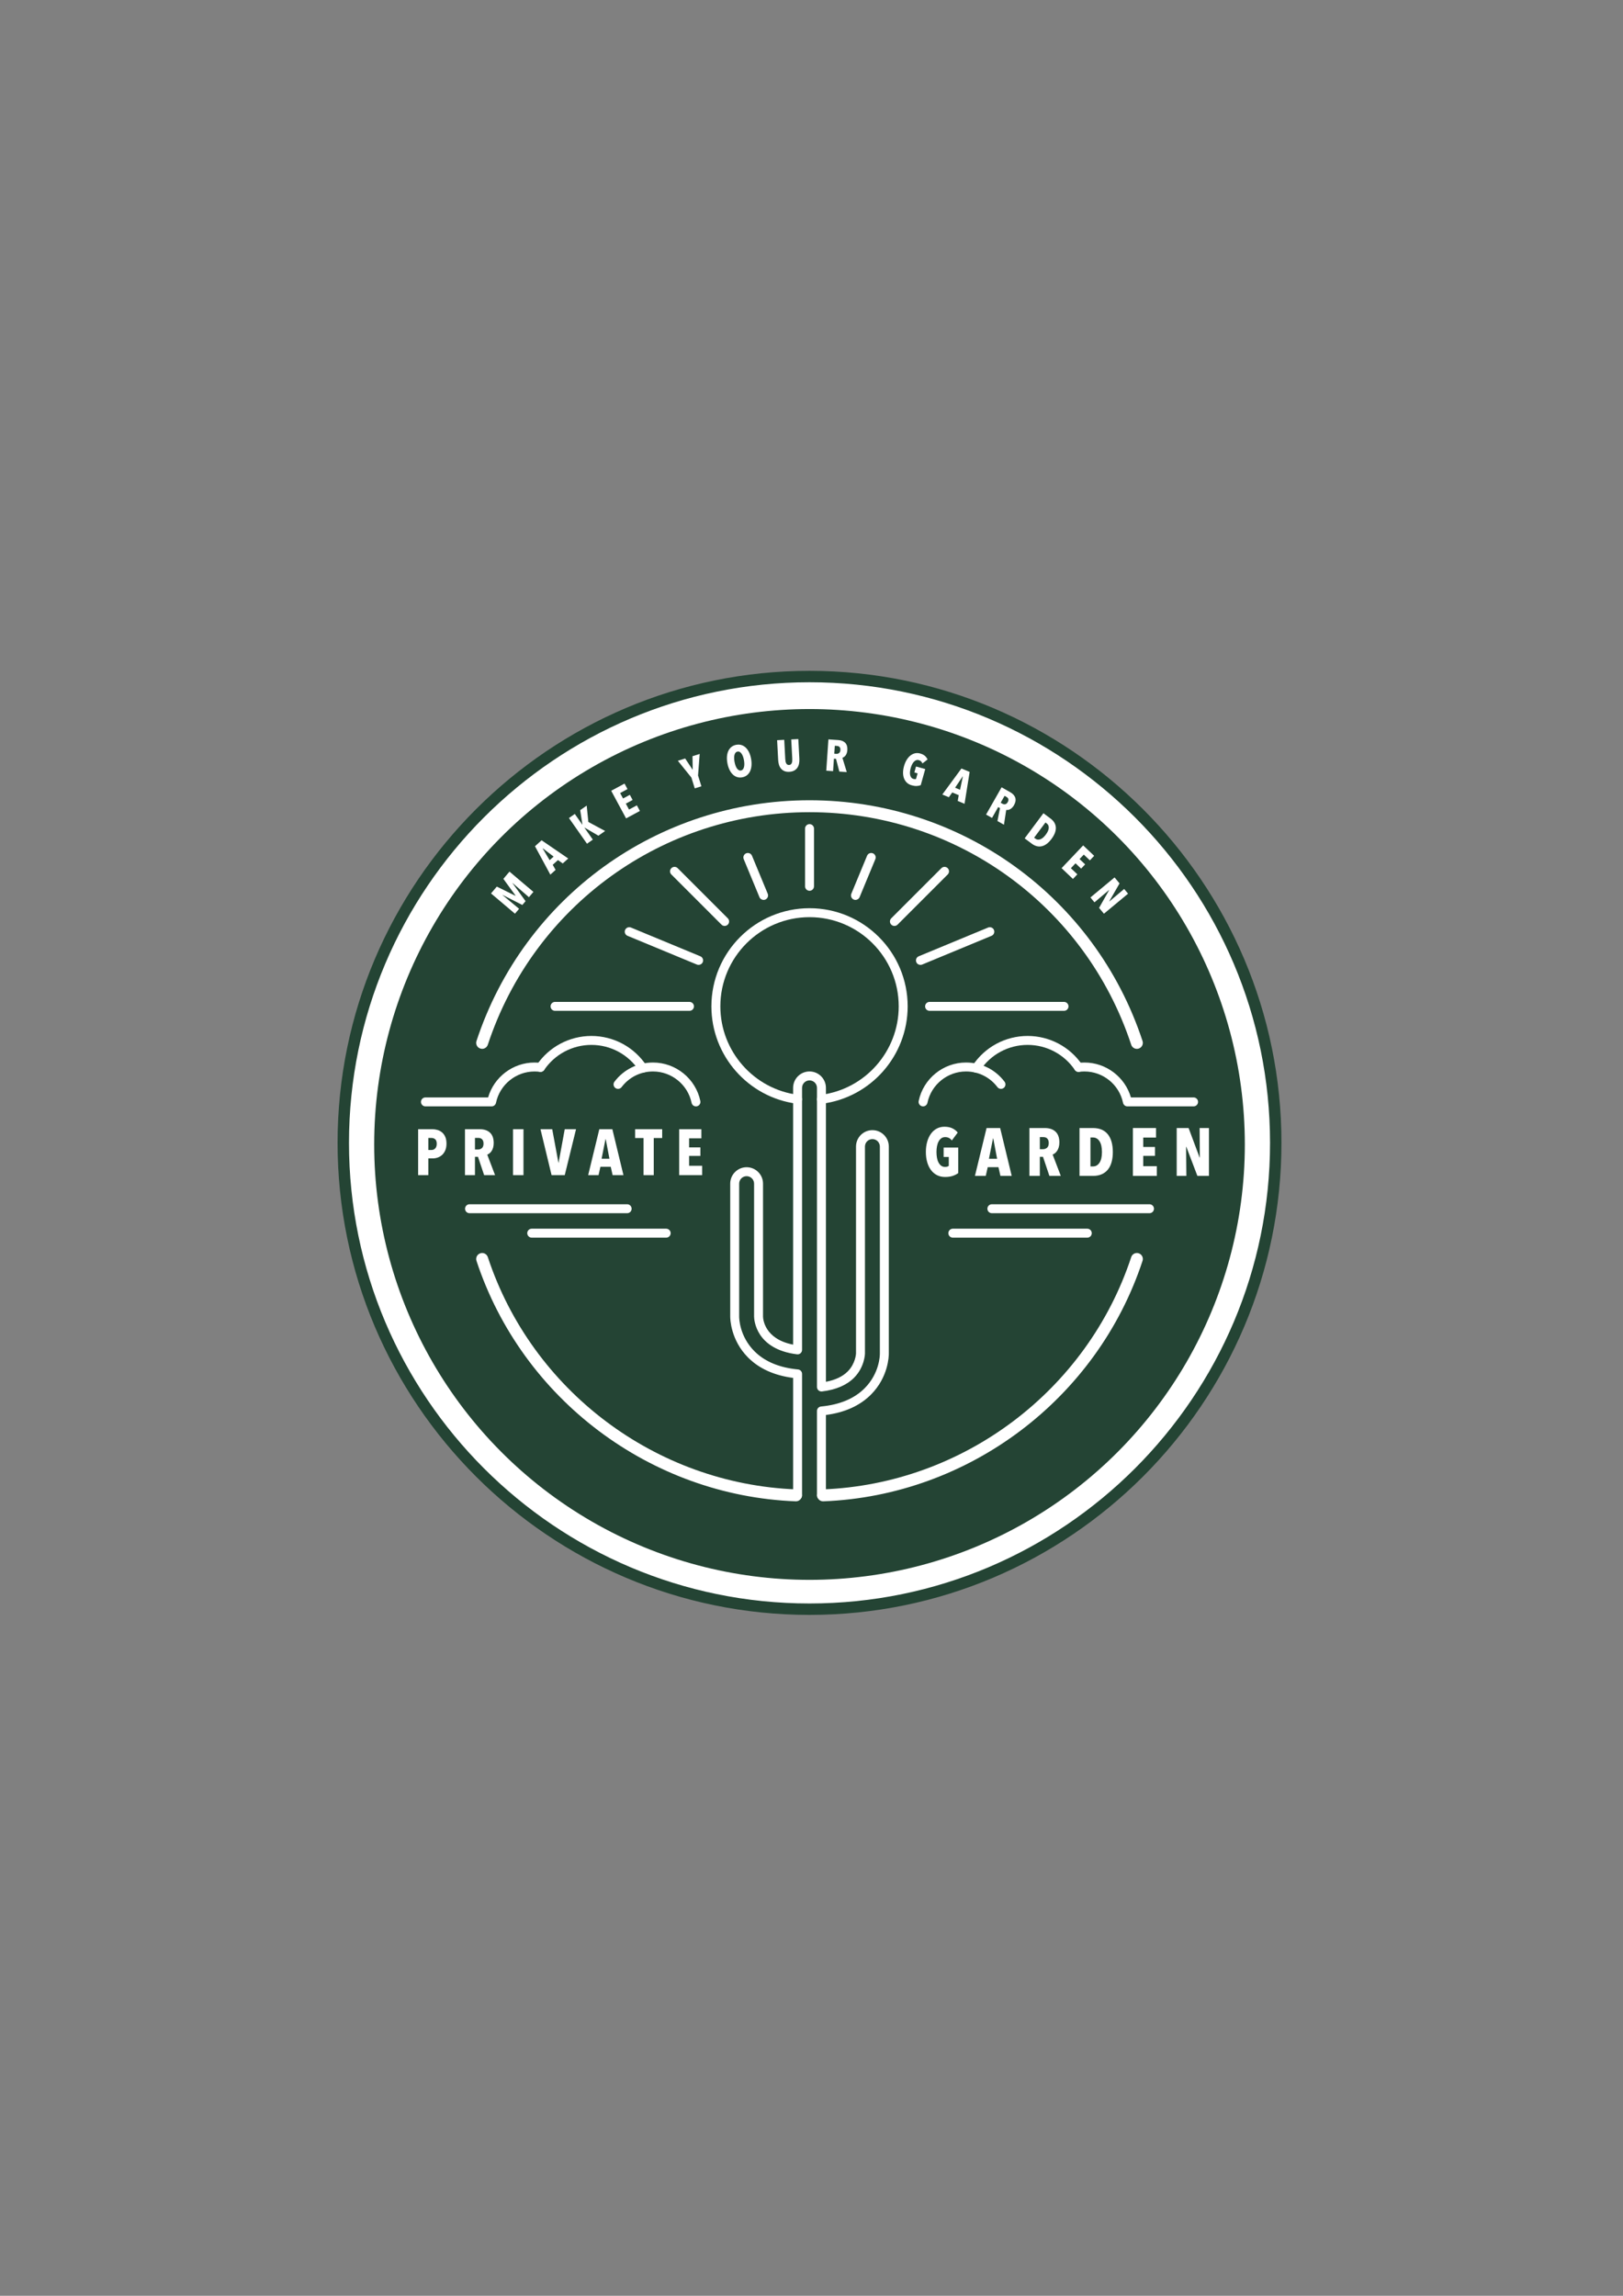 <?xml version="1.0" encoding="utf-8"?>
<!-- Generator: Adobe Illustrator 17.0.0, SVG Export Plug-In . SVG Version: 6.00 Build 0)  -->
<!DOCTYPE svg PUBLIC "-//W3C//DTD SVG 1.1//EN" "http://www.w3.org/Graphics/SVG/1.1/DTD/svg11.dtd">
<svg version="1.1" id="Layer_1" xmlns="http://www.w3.org/2000/svg" xmlns:xlink="http://www.w3.org/1999/xlink" x="0px" y="0px"
	 width="595.28px" height="841.89px" viewBox="0 0 595.28 841.89" enable-background="new 0 0 595.28 841.89" xml:space="preserve">
<rect x="0" y="0" width="595.28" height="841.89" fill="#808080" stroke="none"/>
<g>
	<g>
		<circle fill="#FFFFFF" cx="296.911" cy="419.102" r="171.003"/>
		<path fill="#244434" d="M296.911,592.199c-95.446,0-173.097-77.651-173.097-173.098c0-95.446,77.651-173.097,173.097-173.097
			c95.447,0,173.098,77.651,173.098,173.097C470.009,514.548,392.357,592.199,296.911,592.199z M296.911,250.193
			c-93.136,0-168.908,75.772-168.908,168.909c0,93.137,75.772,168.909,168.908,168.909c93.137,0,168.909-75.772,168.909-168.909
			C465.82,325.965,390.048,250.193,296.911,250.193z"/>
	</g>
	<g>
		<g>
			<g>
				<circle fill="#244434" cx="296.911" cy="419.68" r="159.667"/>
			</g>
		</g>
		<g>
			<g>
				<path fill="#FFFFFF" d="M193.997,329.011l-5.964-5.178l-0.043,0.049l4.778,6.579l-1.188,1.402l-7.233-3.678l-0.032,0.038
					l6.079,5.041l-1.521,1.797l-8.78-7.434l2.122-2.504l6.851,3.374l0.043-0.049l-4.49-6.165l2.248-2.654l8.778,7.434
					L193.997,329.011z"/>
			</g>
			<g>
				<path fill="#FFFFFF" d="M206.402,316.638l-1.754-1.242l-1.919,1.731l1.053,1.872l-1.93,1.742l-5.631-10.415l2.425-2.188
					l9.77,6.682L206.402,316.638z M199.092,311.106l-0.047,0.045l2.551,4.284l1.459-1.316L199.092,311.106z"/>
			</g>
			<g>
				<path fill="#FFFFFF" d="M219.482,306.458l-5.079-2.964l-0.041,0.028l3.073,4.374l-2.141,1.504l-6.611-9.417l2.141-1.502
					l2.754,3.923l0.041-0.028l-0.814-5.287l2.383-1.671l0.605,6.007l6.152,3.306L219.482,306.458z"/>
			</g>
			<g>
				<path fill="#FFFFFF" d="M229.636,300.114l-5.462-10.127l4.891-2.639l1.088,2.017l-2.703,1.457l1.073,1.989l2.487-1.342
					l1.019,1.887l-2.489,1.342l1.173,2.175l2.874-1.551l1.111,2.06L229.636,300.114z"/>
			</g>
			<g>
				<path fill="#FFFFFF" d="M256.026,284.384l1.233,3.955l-2.436,0.761l-1.233-3.955l-4.968-6.163l2.684-0.836l2.735,4.133
					l0.032-0.009l-0.083-4.962l2.637-0.823L256.026,284.384z"/>
			</g>
			<g>
				<path fill="#FFFFFF" d="M275.485,278.264c0.162,0.895,0.209,1.733,0.143,2.511c-0.068,0.778-0.241,1.462-0.519,2.051
					c-0.278,0.59-0.658,1.079-1.145,1.464c-0.485,0.387-1.064,0.641-1.735,0.763c-0.671,0.122-1.301,0.088-1.893-0.1
					c-0.59-0.19-1.12-0.513-1.588-0.966c-0.468-0.455-0.872-1.034-1.209-1.737c-0.338-0.705-0.588-1.504-0.75-2.4
					s-0.214-1.724-0.15-2.492c0.064-0.765,0.235-1.44,0.515-2.026c0.278-0.586,0.662-1.068,1.147-1.449
					c0.487-0.38,1.073-0.633,1.754-0.756c0.671-0.122,1.301-0.092,1.891,0.092c0.59,0.186,1.118,0.502,1.586,0.951
					c0.468,0.449,0.868,1.019,1.205,1.712C275.072,276.576,275.32,277.371,275.485,278.264z M272.863,278.743
					c-0.09-0.489-0.209-0.938-0.361-1.346c-0.152-0.408-0.327-0.752-0.528-1.034c-0.201-0.284-0.423-0.494-0.669-0.63
					c-0.246-0.137-0.511-0.18-0.799-0.128c-0.286,0.053-0.524,0.188-0.712,0.404c-0.186,0.216-0.323,0.491-0.41,0.825
					c-0.088,0.336-0.128,0.72-0.12,1.154c0.006,0.434,0.056,0.895,0.145,1.387c0.09,0.489,0.207,0.942,0.355,1.355
					c0.145,0.415,0.321,0.763,0.519,1.045c0.201,0.284,0.427,0.496,0.68,0.637c0.25,0.141,0.519,0.186,0.808,0.132
					c0.288-0.051,0.521-0.188,0.701-0.408c0.182-0.22,0.314-0.498,0.402-0.833s0.13-0.722,0.128-1.162
					C272.997,279.698,272.952,279.234,272.863,278.743z"/>
			</g>
			<g>
				<path fill="#FFFFFF" d="M293.065,280.059c-0.118,0.558-0.321,1.051-0.613,1.481c-0.293,0.427-0.68,0.774-1.165,1.036
					c-0.485,0.265-1.079,0.417-1.782,0.453c-0.703,0.038-1.306-0.049-1.806-0.263c-0.498-0.212-0.912-0.515-1.244-0.91
					c-0.329-0.393-0.577-0.863-0.742-1.408c-0.165-0.545-0.263-1.135-0.297-1.774l-0.385-7.238l2.611-0.139l0.374,7.011
					c0.017,0.325,0.051,0.626,0.105,0.906c0.051,0.278,0.132,0.515,0.241,0.709c0.107,0.197,0.246,0.348,0.415,0.459
					c0.169,0.109,0.383,0.158,0.641,0.145c0.261-0.015,0.468-0.085,0.624-0.214c0.156-0.126,0.278-0.293,0.363-0.498
					c0.088-0.205,0.143-0.451,0.165-0.733c0.023-0.284,0.028-0.588,0.009-0.912l-0.372-7.011l2.596-0.137l0.385,7.238
					C293.223,278.901,293.182,279.499,293.065,280.059z"/>
			</g>
			<g>
				<path fill="#FFFFFF" d="M307.847,282.944l-1.222-4.675l-0.759-0.053l-0.314,4.573l-2.496-0.171l0.786-11.479l3.671,0.252
					c1.111,0.077,1.955,0.425,2.53,1.045c0.575,0.62,0.823,1.504,0.744,2.65c-0.028,0.421-0.103,0.797-0.222,1.124
					c-0.12,0.329-0.267,0.607-0.438,0.833c-0.173,0.227-0.361,0.41-0.566,0.547c-0.205,0.139-0.4,0.233-0.588,0.286l1.605,5.257
					L307.847,282.944z M308.232,275.055c0.021-0.291-0.002-0.532-0.073-0.72c-0.068-0.19-0.162-0.344-0.284-0.459
					c-0.124-0.118-0.261-0.201-0.415-0.25c-0.156-0.047-0.308-0.077-0.459-0.088l-0.81-0.056l-0.199,2.902l0.761,0.053
					c0.368,0.024,0.697-0.07,0.989-0.284C308.033,275.941,308.198,275.574,308.232,275.055z"/>
			</g>
			<g>
				<path fill="#FFFFFF" d="M336.24,288.226c-0.549,0.028-1.16-0.053-1.84-0.244c-0.699-0.197-1.282-0.511-1.752-0.945
					c-0.468-0.436-0.823-0.959-1.062-1.571c-0.239-0.613-0.361-1.303-0.368-2.068c-0.004-0.767,0.113-1.583,0.355-2.449
					c0.244-0.865,0.566-1.628,0.968-2.286c0.404-0.658,0.865-1.192,1.385-1.603c0.519-0.412,1.083-0.686,1.688-0.821
					c0.607-0.135,1.233-0.111,1.878,0.07c0.752,0.209,1.344,0.513,1.78,0.91c0.434,0.397,0.744,0.829,0.927,1.297l-1.872,1.451
					c-0.233-0.628-0.673-1.032-1.323-1.214c-0.346-0.096-0.671-0.09-0.972,0.023c-0.303,0.113-0.581,0.301-0.838,0.568
					c-0.254,0.265-0.479,0.596-0.675,0.992c-0.194,0.395-0.357,0.827-0.489,1.297c-0.13,0.47-0.218,0.923-0.261,1.361
					c-0.043,0.438-0.028,0.836,0.047,1.194c0.075,0.359,0.212,0.667,0.404,0.923c0.194,0.256,0.466,0.434,0.812,0.53
					c0.376,0.105,0.692,0.109,0.947,0.011l0.577-2.064l-1.19-0.333l0.609-2.175l3.381,0.944l-1.65,5.9
					C337.276,288.1,336.787,288.199,336.24,288.226z"/>
			</g>
			<g>
				<path fill="#FFFFFF" d="M351.273,293.714l0.372-2.118l-2.385-0.994l-1.242,1.752l-2.4-1.002l7.013-9.539l3.013,1.259
					l-1.87,11.687L351.273,293.714z M353.151,284.743l-0.06-0.026l-2.784,4.137l1.814,0.759L353.151,284.743z"/>
			</g>
			<g>
				<path fill="#FFFFFF" d="M365.846,301.082l0.927-4.744l-0.66-0.376l-2.267,3.983l-2.175-1.237l5.69-10.001l3.199,1.821
					c0.968,0.551,1.575,1.231,1.825,2.039c0.248,0.808,0.09,1.712-0.479,2.71c-0.209,0.368-0.438,0.673-0.69,0.917
					c-0.25,0.244-0.502,0.432-0.756,0.56c-0.254,0.13-0.502,0.214-0.746,0.25c-0.244,0.034-0.462,0.036-0.654,0.002l-0.836,5.432
					L365.846,301.082z M369.616,294.141c0.145-0.254,0.229-0.481,0.248-0.682c0.021-0.199,0.002-0.378-0.058-0.538
					c-0.06-0.158-0.147-0.293-0.265-0.402c-0.12-0.111-0.244-0.205-0.376-0.28l-0.705-0.402l-1.438,2.528l0.662,0.378
					c0.321,0.182,0.658,0.241,1.013,0.175C369.054,294.853,369.359,294.594,369.616,294.141z"/>
			</g>
			<g>
				<path fill="#FFFFFF" d="M385.662,307.646c-0.517,0.694-1.064,1.267-1.637,1.718c-0.573,0.451-1.165,0.759-1.776,0.925
					c-0.611,0.165-1.237,0.177-1.883,0.034c-0.643-0.143-1.295-0.459-1.955-0.953l-2.59-1.934l6.883-9.218l2.592,1.934
					c0.658,0.494,1.15,1.028,1.468,1.605c0.321,0.577,0.485,1.184,0.496,1.821c0.013,0.637-0.12,1.295-0.391,1.979
					C386.595,306.238,386.194,306.935,385.662,307.646z M383.565,306.08c0.694-0.927,1.06-1.748,1.096-2.457
					c0.036-0.709-0.199-1.252-0.701-1.628l-0.509-0.378l-4.16,5.573l0.509,0.378c0.502,0.376,1.09,0.447,1.759,0.209
					C382.23,307.539,382.899,306.975,383.565,306.08z"/>
			</g>
			<g>
				<path fill="#FFFFFF" d="M389.363,318.36l7.921-8.344l4.03,3.825l-1.577,1.662l-2.227-2.113l-1.556,1.637l2.051,1.947
					l-1.477,1.556l-2.051-1.947l-1.701,1.793l2.37,2.248l-1.611,1.697L389.363,318.36z"/>
			</g>
			<g>
				<path fill="#FFFFFF" d="M403.122,332.932l3.684-6.524l-0.03-0.038l-5.346,4.524l-1.485-1.786l8.851-7.351l1.827,2.201
					l-3.772,6.573l0.032,0.038l5.432-4.573l1.432,1.724l-8.851,7.349L403.122,332.932z"/>
			</g>
		</g>
		<g>
			<g>
				<g>
					<path fill="#FFFFFF" d="M421.608,444.893h-57.811c-0.906,0-1.641-0.735-1.641-1.641s0.735-1.641,1.641-1.641h57.811
						c0.906,0,1.641,0.735,1.641,1.641S422.514,444.893,421.608,444.893z"/>
				</g>
			</g>
			<g>
				<g>
					<path fill="#FFFFFF" d="M398.795,453.858H349.48c-0.906,0-1.641-0.735-1.641-1.641s0.735-1.641,1.641-1.641h49.315
						c0.906,0,1.641,0.735,1.641,1.641S399.701,453.858,398.795,453.858z"/>
				</g>
			</g>
		</g>
		<g>
			<g>
				<g>
					<path fill="#FFFFFF" d="M230.025,444.893h-57.811c-0.906,0-1.641-0.735-1.641-1.641s0.735-1.641,1.641-1.641h57.811
						c0.906,0,1.641,0.735,1.641,1.641S230.931,444.893,230.025,444.893z"/>
				</g>
			</g>
			<g>
				<g>
					<path fill="#FFFFFF" d="M244.342,453.858h-49.315c-0.906,0-1.641-0.735-1.641-1.641s0.735-1.641,1.641-1.641h49.315
						c0.906,0,1.641,0.735,1.641,1.641S245.248,453.858,244.342,453.858z"/>
				</g>
			</g>
		</g>
		<g>
			<g>
				<path fill="#FFFFFF" d="M163.761,419.373c0,0.936-0.143,1.744-0.43,2.427c-0.284,0.68-0.667,1.244-1.141,1.688
					c-0.477,0.444-1.015,0.774-1.62,0.987c-0.603,0.214-1.212,0.321-1.831,0.321h-1.641v6.141h-3.735V414.09h5.233
					c0.603,0,1.209,0.085,1.821,0.261s1.167,0.466,1.667,0.868c0.498,0.406,0.904,0.949,1.212,1.633
					C163.605,417.531,163.761,418.373,163.761,419.373z M160.19,419.445c0-0.765-0.182-1.312-0.547-1.645s-0.808-0.496-1.331-0.496
					h-1.214v4.402h1.214c0.524,0,0.966-0.197,1.331-0.586C160.008,420.732,160.19,420.172,160.19,419.445z"/>
			</g>
			<g>
				<path fill="#FFFFFF" d="M177.571,430.938l-2.252-6.71h-1.115v6.71h-3.663V414.09h5.387c1.63,0,2.898,0.423,3.799,1.274
					c0.902,0.846,1.353,2.111,1.353,3.795c0,0.62-0.071,1.175-0.212,1.667c-0.143,0.491-0.329,0.91-0.558,1.261
					c-0.231,0.346-0.487,0.633-0.771,0.855c-0.284,0.222-0.562,0.38-0.829,0.474l2.87,7.522H177.571z M177.345,419.373
					c0-0.427-0.06-0.778-0.177-1.047c-0.12-0.269-0.274-0.483-0.464-0.641c-0.192-0.158-0.402-0.269-0.633-0.325
					c-0.229-0.056-0.455-0.081-0.677-0.081h-1.19v4.261h1.12c0.538,0,1.011-0.171,1.415-0.513
					C177.144,420.685,177.345,420.134,177.345,419.373z"/>
			</g>
			<g>
				<path fill="#FFFFFF" d="M188.172,430.938V414.09h3.829v16.847H188.172z"/>
			</g>
			<g>
				<path fill="#FFFFFF" d="M207.135,430.938h-4.829l-4.069-16.847h4.306l2.284,12.325h0.049l2.259-12.325h4.141L207.135,430.938z"
					/>
			</g>
			<g>
				<path fill="#FFFFFF" d="M224.695,430.938l-0.69-3.069h-3.782l-0.69,3.069h-3.808l4.092-16.847h4.782l4.071,16.847H224.695z
					 M222.174,417.753h-0.096l-1.427,7.163h2.878L222.174,417.753z"/>
			</g>
			<g>
				<path fill="#FFFFFF" d="M239.782,417.326v13.612h-3.737v-13.612h-3.092v-3.235h9.921v3.235H239.782z"/>
			</g>
			<g>
				<path fill="#FFFFFF" d="M249.111,430.938V414.09h8.137v3.355h-4.498v3.308h4.141v3.141h-4.141v3.616h4.782v3.428H249.111z"/>
			</g>
		</g>
		<g>
			<g>
				<path fill="#FFFFFF" d="M349.431,431.211c-0.793,0.265-1.727,0.397-2.801,0.397c-1.107,0-2.094-0.222-2.962-0.671
					c-0.868-0.444-1.603-1.068-2.207-1.872c-0.603-0.799-1.064-1.761-1.387-2.885s-0.485-2.372-0.485-3.744
					c0-1.372,0.162-2.624,0.485-3.757c0.323-1.133,0.78-2.107,1.376-2.927c0.594-0.816,1.308-1.449,2.143-1.893
					c0.836-0.449,1.765-0.671,2.789-0.671c1.19,0,2.186,0.201,2.987,0.607s1.434,0.915,1.898,1.526l-2.158,2.902
					c-0.596-0.829-1.41-1.239-2.44-1.239c-0.547,0-1.019,0.141-1.419,0.432c-0.397,0.291-0.731,0.684-0.996,1.18
					s-0.462,1.073-0.586,1.735c-0.124,0.658-0.186,1.363-0.186,2.107c0,0.744,0.058,1.445,0.173,2.107
					c0.118,0.662,0.303,1.239,0.562,1.735c0.259,0.496,0.581,0.893,0.972,1.188c0.391,0.299,0.859,0.449,1.408,0.449
					c0.598,0,1.064-0.124,1.395-0.372v-3.274h-1.883v-3.445h5.355v9.347C350.903,430.6,350.226,430.946,349.431,431.211z"/>
			</g>
			<g>
				<path fill="#FFFFFF" d="M366.934,431.211l-0.72-3.197h-3.94l-0.72,3.197h-3.966l4.263-17.552h4.983l4.24,17.552H366.934z
					 M364.306,417.48h-0.098l-1.487,7.462h2.998L364.306,417.48z"/>
			</g>
			<g>
				<path fill="#FFFFFF" d="M384.894,431.211l-2.346-6.992h-1.16v6.992h-3.819v-17.552h5.614c1.699,0,3.019,0.444,3.96,1.329
					c0.938,0.885,1.408,2.201,1.408,3.953c0,0.645-0.073,1.222-0.222,1.735c-0.147,0.513-0.342,0.949-0.579,1.312
					c-0.239,0.363-0.506,0.662-0.803,0.893c-0.297,0.231-0.586,0.397-0.865,0.496l2.992,7.834H384.894z M384.659,419.163
					c0-0.444-0.062-0.808-0.186-1.09c-0.124-0.282-0.284-0.504-0.483-0.671c-0.199-0.162-0.419-0.278-0.658-0.333
					c-0.239-0.06-0.474-0.085-0.705-0.085h-1.239v4.436h1.165c0.562,0,1.053-0.179,1.474-0.534
					C384.448,420.531,384.659,419.958,384.659,419.163z"/>
			</g>
			<g>
				<path fill="#FFFFFF" d="M408.161,422.484c0,1.325-0.143,2.521-0.434,3.594c-0.288,1.077-0.731,1.996-1.325,2.752
					c-0.596,0.761-1.353,1.35-2.269,1.761c-0.917,0.415-2.004,0.62-3.259,0.62h-4.934v-17.552h4.934c1.254,0,2.342,0.209,3.259,0.62
					c0.917,0.415,1.673,1.004,2.269,1.774c0.594,0.769,1.036,1.697,1.325,2.778C408.018,419.911,408.161,421.129,408.161,422.484z
					 M404.171,422.484c0-1.765-0.303-3.103-0.906-4c-0.603-0.902-1.385-1.355-2.342-1.355h-0.968v10.612h0.968
					c0.957,0,1.739-0.449,2.342-1.35S404.171,424.189,404.171,422.484z"/>
			</g>
			<g>
				<path fill="#FFFFFF" d="M415.524,431.211v-17.552h8.479v3.496h-4.686v3.449h4.314v3.269h-4.314v3.769h4.983v3.569H415.524z"/>
			</g>
			<g>
				<path fill="#FFFFFF" d="M439.175,431.211l-4.066-10.684h-0.073l0.098,10.684h-3.545v-17.552h4.363l4.041,10.834h0.075
					l-0.075-10.834h3.421v17.552H439.175z"/>
			</g>
		</g>
		<g>
			<g>
				<path fill="none" stroke="#FFFFFF" stroke-width="1.5" stroke-linecap="round" stroke-miterlimit="10" d="M173.81,450.888"/>
			</g>
		</g>
		<g>
			<g>
				<path fill="none" stroke="#FFFFFF" stroke-width="1.5" stroke-linecap="round" stroke-miterlimit="10" d="M175.542,457.494"/>
			</g>
		</g>
		<g>
			<g>
				<path fill="#FFFFFF" d="M291.926,550.55c-0.03,0-0.058,0-0.088-0.002c-53.311-2.066-100.36-37.506-117.073-88.184
					c-0.38-1.147,0.244-2.385,1.391-2.763c1.156-0.393,2.383,0.246,2.763,1.391c16.146,48.954,61.593,83.186,113.09,85.184
					c1.207,0.047,2.148,1.064,2.101,2.271C294.065,549.625,293.095,550.55,291.926,550.55z"/>
			</g>
		</g>
		<g>
			<g>
				<path fill="#FFFFFF" d="M301.894,550.55c-1.169,0-2.139-0.925-2.184-2.103c-0.047-1.207,0.893-2.224,2.101-2.271
					c51.499-1.998,96.945-36.231,113.094-85.184c0.378-1.145,1.605-1.784,2.763-1.391c1.147,0.378,1.771,1.615,1.391,2.763
					c-16.715,50.678-63.766,86.118-117.077,88.184C301.952,550.55,301.924,550.55,301.894,550.55z"/>
			</g>
		</g>
		<g>
			<g>
				<path fill="#FFFFFF" d="M416.982,384.624c-0.919,0-1.774-0.583-2.077-1.502c-16.824-51.011-64.241-85.285-117.994-85.285
					c-53.751,0-101.168,34.271-117.992,85.278c-0.38,1.145-1.607,1.78-2.763,1.391c-1.147-0.378-1.771-1.615-1.391-2.763
					c17.413-52.804,66.502-88.283,122.146-88.283c55.646,0,104.734,35.481,122.148,88.289c0.38,1.147-0.244,2.385-1.391,2.763
					C417.439,384.59,417.208,384.624,416.982,384.624z"/>
			</g>
		</g>
		<g>
			<g>
				<g>
					<path fill="#FFFFFF" d="M338.561,405.72c-0.111,0-0.222-0.011-0.335-0.034c-0.887-0.184-1.457-1.053-1.274-1.94
						c1.695-8.174,8.994-14.108,17.356-14.108c5.601,0,10.755,2.564,14.138,7.032c0.547,0.724,0.406,1.752-0.316,2.299
						c-0.727,0.547-1.754,0.402-2.299-0.316c-2.759-3.643-6.958-5.733-11.522-5.733c-6.814,0-12.761,4.834-14.142,11.492
						C340.005,405.188,339.321,405.72,338.561,405.72z"/>
				</g>
			</g>
			<g>
				<g>
					<path fill="#FFFFFF" d="M358.051,393.359c-0.308,0-0.622-0.088-0.9-0.269c-0.756-0.498-0.968-1.515-0.47-2.274
						c4.494-6.838,12.058-10.922,20.232-10.922c8.022,0,15.507,3.966,20.022,10.607c0.511,0.75,0.316,1.771-0.434,2.28
						c-0.752,0.511-1.771,0.312-2.28-0.434c-3.904-5.744-10.374-9.171-17.309-9.171c-7.064,0-13.603,3.53-17.488,9.443
						C359.109,393.098,358.585,393.359,358.051,393.359z"/>
				</g>
			</g>
			<g>
				<g>
					<path fill="#FFFFFF" d="M437.78,405.718h-24.271c-0.778,0-1.449-0.547-1.607-1.308c-1.383-6.659-7.329-11.49-14.142-11.49
						c-0.66,0-1.318,0.045-1.96,0.13c-0.893,0.137-1.724-0.509-1.846-1.406c-0.122-0.897,0.509-1.724,1.406-1.846
						c0.786-0.107,1.594-0.16,2.4-0.16c7.906,0,14.866,5.306,17.031,12.798h22.988c0.906,0,1.641,0.735,1.641,1.641
						C439.421,404.983,438.686,405.718,437.78,405.718z"/>
				</g>
			</g>
		</g>
		<g>
			<g>
				<g>
					<path fill="#FFFFFF" d="M255.261,405.72c-0.761,0-1.445-0.532-1.605-1.308c-1.383-6.658-7.329-11.492-14.142-11.492
						c-4.564,0-8.763,2.09-11.524,5.733c-0.545,0.718-1.573,0.863-2.299,0.316c-0.722-0.547-0.863-1.577-0.316-2.299
						c3.385-4.468,8.539-7.032,14.14-7.032c8.359,0,15.659,5.932,17.356,14.108c0.184,0.887-0.387,1.757-1.274,1.94
						C255.484,405.71,255.372,405.72,255.261,405.72z"/>
				</g>
			</g>
			<g>
				<g>
					<path fill="#FFFFFF" d="M235.769,393.359c-0.534,0-1.058-0.261-1.374-0.739c-3.885-5.913-10.422-9.443-17.486-9.443
						c-6.934,0-13.405,3.428-17.309,9.171c-0.509,0.746-1.53,0.944-2.28,0.434c-0.75-0.509-0.944-1.53-0.434-2.28
						c4.515-6.641,12.001-10.607,20.022-10.607c8.174,0,15.736,4.084,20.23,10.922c0.498,0.759,0.286,1.776-0.47,2.274
						C236.391,393.271,236.076,393.359,235.769,393.359z"/>
				</g>
			</g>
			<g>
				<g>
					<path fill="#FFFFFF" d="M180.313,405.718H156.04c-0.906,0-1.641-0.735-1.641-1.641c0-0.906,0.735-1.641,1.641-1.641h22.991
						c2.165-7.492,9.124-12.798,17.031-12.798c0.803,0,1.611,0.053,2.4,0.16c0.897,0.122,1.528,0.947,1.406,1.846
						c-0.122,0.895-0.936,1.539-1.846,1.406c-0.641-0.085-1.295-0.13-1.96-0.13c-6.812,0-12.759,4.831-14.142,11.49
						C181.762,405.171,181.091,405.718,180.313,405.718z"/>
				</g>
			</g>
		</g>
		<g>
			<g>
				<path fill="#FFFFFF" d="M301.287,550.018c-0.906,0-1.641-0.735-1.641-1.641v-30.963c0-0.846,0.643-1.554,1.487-1.635
					c6.827-0.645,12.208-2.893,15.988-6.686c5.455-5.475,5.596-11.973,5.594-12.697v-75.944c0-1.509-1.227-2.735-2.735-2.735
					s-2.735,1.227-2.735,2.735v75.955c0,0.049-0.109,4.921-3.998,8.823c-2.714,2.725-6.671,4.415-11.766,5.026
					c-0.459,0.045-0.932-0.092-1.284-0.404c-0.35-0.31-0.551-0.756-0.551-1.227v-109.7c0-1.509-1.227-2.735-2.735-2.735
					s-2.735,1.227-2.735,2.735v96.084c0,0.47-0.201,0.919-0.553,1.229c-0.353,0.312-0.827,0.462-1.289,0.4
					c-15.076-1.859-15.732-12.588-15.757-13.806v-48.785c0-1.509-1.227-2.735-2.735-2.735s-2.735,1.227-2.735,2.735v48.736
					c-0.002,0.729,0.139,7.244,5.594,12.719c3.78,3.793,9.161,6.041,15.988,6.686c0.844,0.081,1.487,0.789,1.487,1.635v44.556
					c0,0.906-0.735,1.641-1.641,1.641s-1.641-0.735-1.641-1.641v-43.088c-6.917-0.9-12.469-3.41-16.518-7.473
					c-6.389-6.411-6.554-14.176-6.552-15.039v-48.731c0-3.319,2.699-6.017,6.017-6.017c3.319,0,6.017,2.699,6.017,6.017v48.751
					c0.017,0.846,0.489,8.227,11.035,10.291v-94.163c0-3.319,2.699-6.017,6.017-6.017c3.319,0,6.017,2.699,6.017,6.017v107.788
					c3.449-0.656,6.133-1.932,7.994-3.799c2.868-2.876,3.041-6.52,3.041-6.556v-75.906c0-3.319,2.699-6.017,6.017-6.017
					c3.319,0,6.017,2.699,6.017,6.017v75.94c0.002,0.859-0.162,8.607-6.552,15.018c-4.049,4.062-9.601,6.573-16.518,7.473v29.495
					C302.928,549.283,302.193,550.018,301.287,550.018z"/>
			</g>
		</g>
		<g>
			<g>
				<g>
					<path fill="#FFFFFF" d="M292.537,404.762c-0.068,0-0.139-0.004-0.209-0.013c-17.903-2.28-31.403-17.629-31.403-35.705
						c0-19.847,16.146-35.993,35.993-35.993c19.847,0,35.993,16.146,35.993,35.993c0,18.082-13.507,33.431-31.416,35.705
						c-0.904,0.12-1.722-0.521-1.836-1.421s0.524-1.722,1.421-1.836c16.277-2.064,28.549-16.014,28.549-32.448
						c0-18.037-14.674-32.711-32.711-32.711c-18.037,0-32.711,14.674-32.711,32.711c0,16.428,12.268,30.378,28.536,32.448
						c0.9,0.115,1.534,0.936,1.421,1.836C294.056,404.157,293.351,404.762,292.537,404.762z"/>
				</g>
			</g>
			<g>
				<g>
					<path fill="#FFFFFF" d="M296.917,326.655c-0.906,0-1.641-0.735-1.641-1.641v-21.161c0-0.906,0.735-1.641,1.641-1.641
						s1.641,0.735,1.641,1.641v21.161C298.559,325.92,297.823,326.655,296.917,326.655z"/>
				</g>
			</g>
			<g>
				<g>
					<path fill="#FFFFFF" d="M280.066,330.006c-0.643,0-1.254-0.38-1.517-1.013l-5.77-13.93c-0.346-0.838,0.051-1.797,0.889-2.145
						c0.836-0.338,1.797,0.051,2.145,0.889l5.77,13.93c0.346,0.838-0.051,1.797-0.889,2.145
						C280.489,329.965,280.275,330.006,280.066,330.006z"/>
				</g>
			</g>
			<g>
				<g>
					<path fill="#FFFFFF" d="M265.781,339.551c-0.421,0-0.84-0.16-1.16-0.481l-18.383-18.384c-0.641-0.641-0.641-1.68,0-2.321
						c0.641-0.641,1.68-0.641,2.321,0l18.383,18.383c0.641,0.641,0.641,1.68,0,2.321
						C266.621,339.391,266.202,339.551,265.781,339.551z"/>
				</g>
			</g>
			<g>
				<g>
					<path fill="#FFFFFF" d="M252.885,370.685h-49.308c-0.906,0-1.641-0.735-1.641-1.641s0.735-1.641,1.641-1.641h49.308
						c0.906,0,1.641,0.735,1.641,1.641S253.791,370.685,252.885,370.685z"/>
				</g>
			</g>
			<g>
				<g>
					<path fill="#FFFFFF" d="M256.238,353.836c-0.209,0-0.423-0.041-0.628-0.124l-25.45-10.541
						c-0.838-0.348-1.235-1.308-0.889-2.145c0.348-0.838,1.31-1.227,2.145-0.889l25.45,10.541c0.838,0.348,1.235,1.308,0.889,2.145
						C257.492,353.456,256.881,353.836,256.238,353.836z"/>
				</g>
			</g>
			<g>
				<g>
					<path fill="#FFFFFF" d="M313.767,330.006c-0.209,0-0.423-0.041-0.628-0.124c-0.838-0.348-1.235-1.308-0.889-2.145l5.772-13.93
						c0.348-0.838,1.314-1.227,2.145-0.889c0.838,0.348,1.235,1.308,0.889,2.145l-5.772,13.93
						C315.021,329.625,314.41,330.006,313.767,330.006z"/>
				</g>
			</g>
			<g>
				<g>
					<path fill="#FFFFFF" d="M328.052,339.551c-0.421,0-0.84-0.16-1.16-0.481c-0.641-0.641-0.641-1.68,0-2.321l18.383-18.383
						c0.641-0.641,1.68-0.641,2.321,0c0.641,0.641,0.641,1.68,0,2.321l-18.383,18.384
						C328.891,339.391,328.473,339.551,328.052,339.551z"/>
				</g>
			</g>
			<g>
				<g>
					<path fill="#FFFFFF" d="M390.256,370.685H340.95c-0.906,0-1.641-0.735-1.641-1.641s0.735-1.641,1.641-1.641h49.306
						c0.906,0,1.641,0.735,1.641,1.641S391.162,370.685,390.256,370.685z"/>
				</g>
			</g>
			<g>
				<g>
					<path fill="#FFFFFF" d="M337.597,353.836c-0.643,0-1.254-0.38-1.517-1.013c-0.346-0.838,0.051-1.797,0.889-2.145l25.448-10.541
						c0.836-0.338,1.797,0.051,2.145,0.889c0.346,0.838-0.051,1.797-0.889,2.145l-25.448,10.541
						C338.02,353.796,337.806,353.836,337.597,353.836z"/>
				</g>
			</g>
		</g>
	</g>
</g>
</svg>
